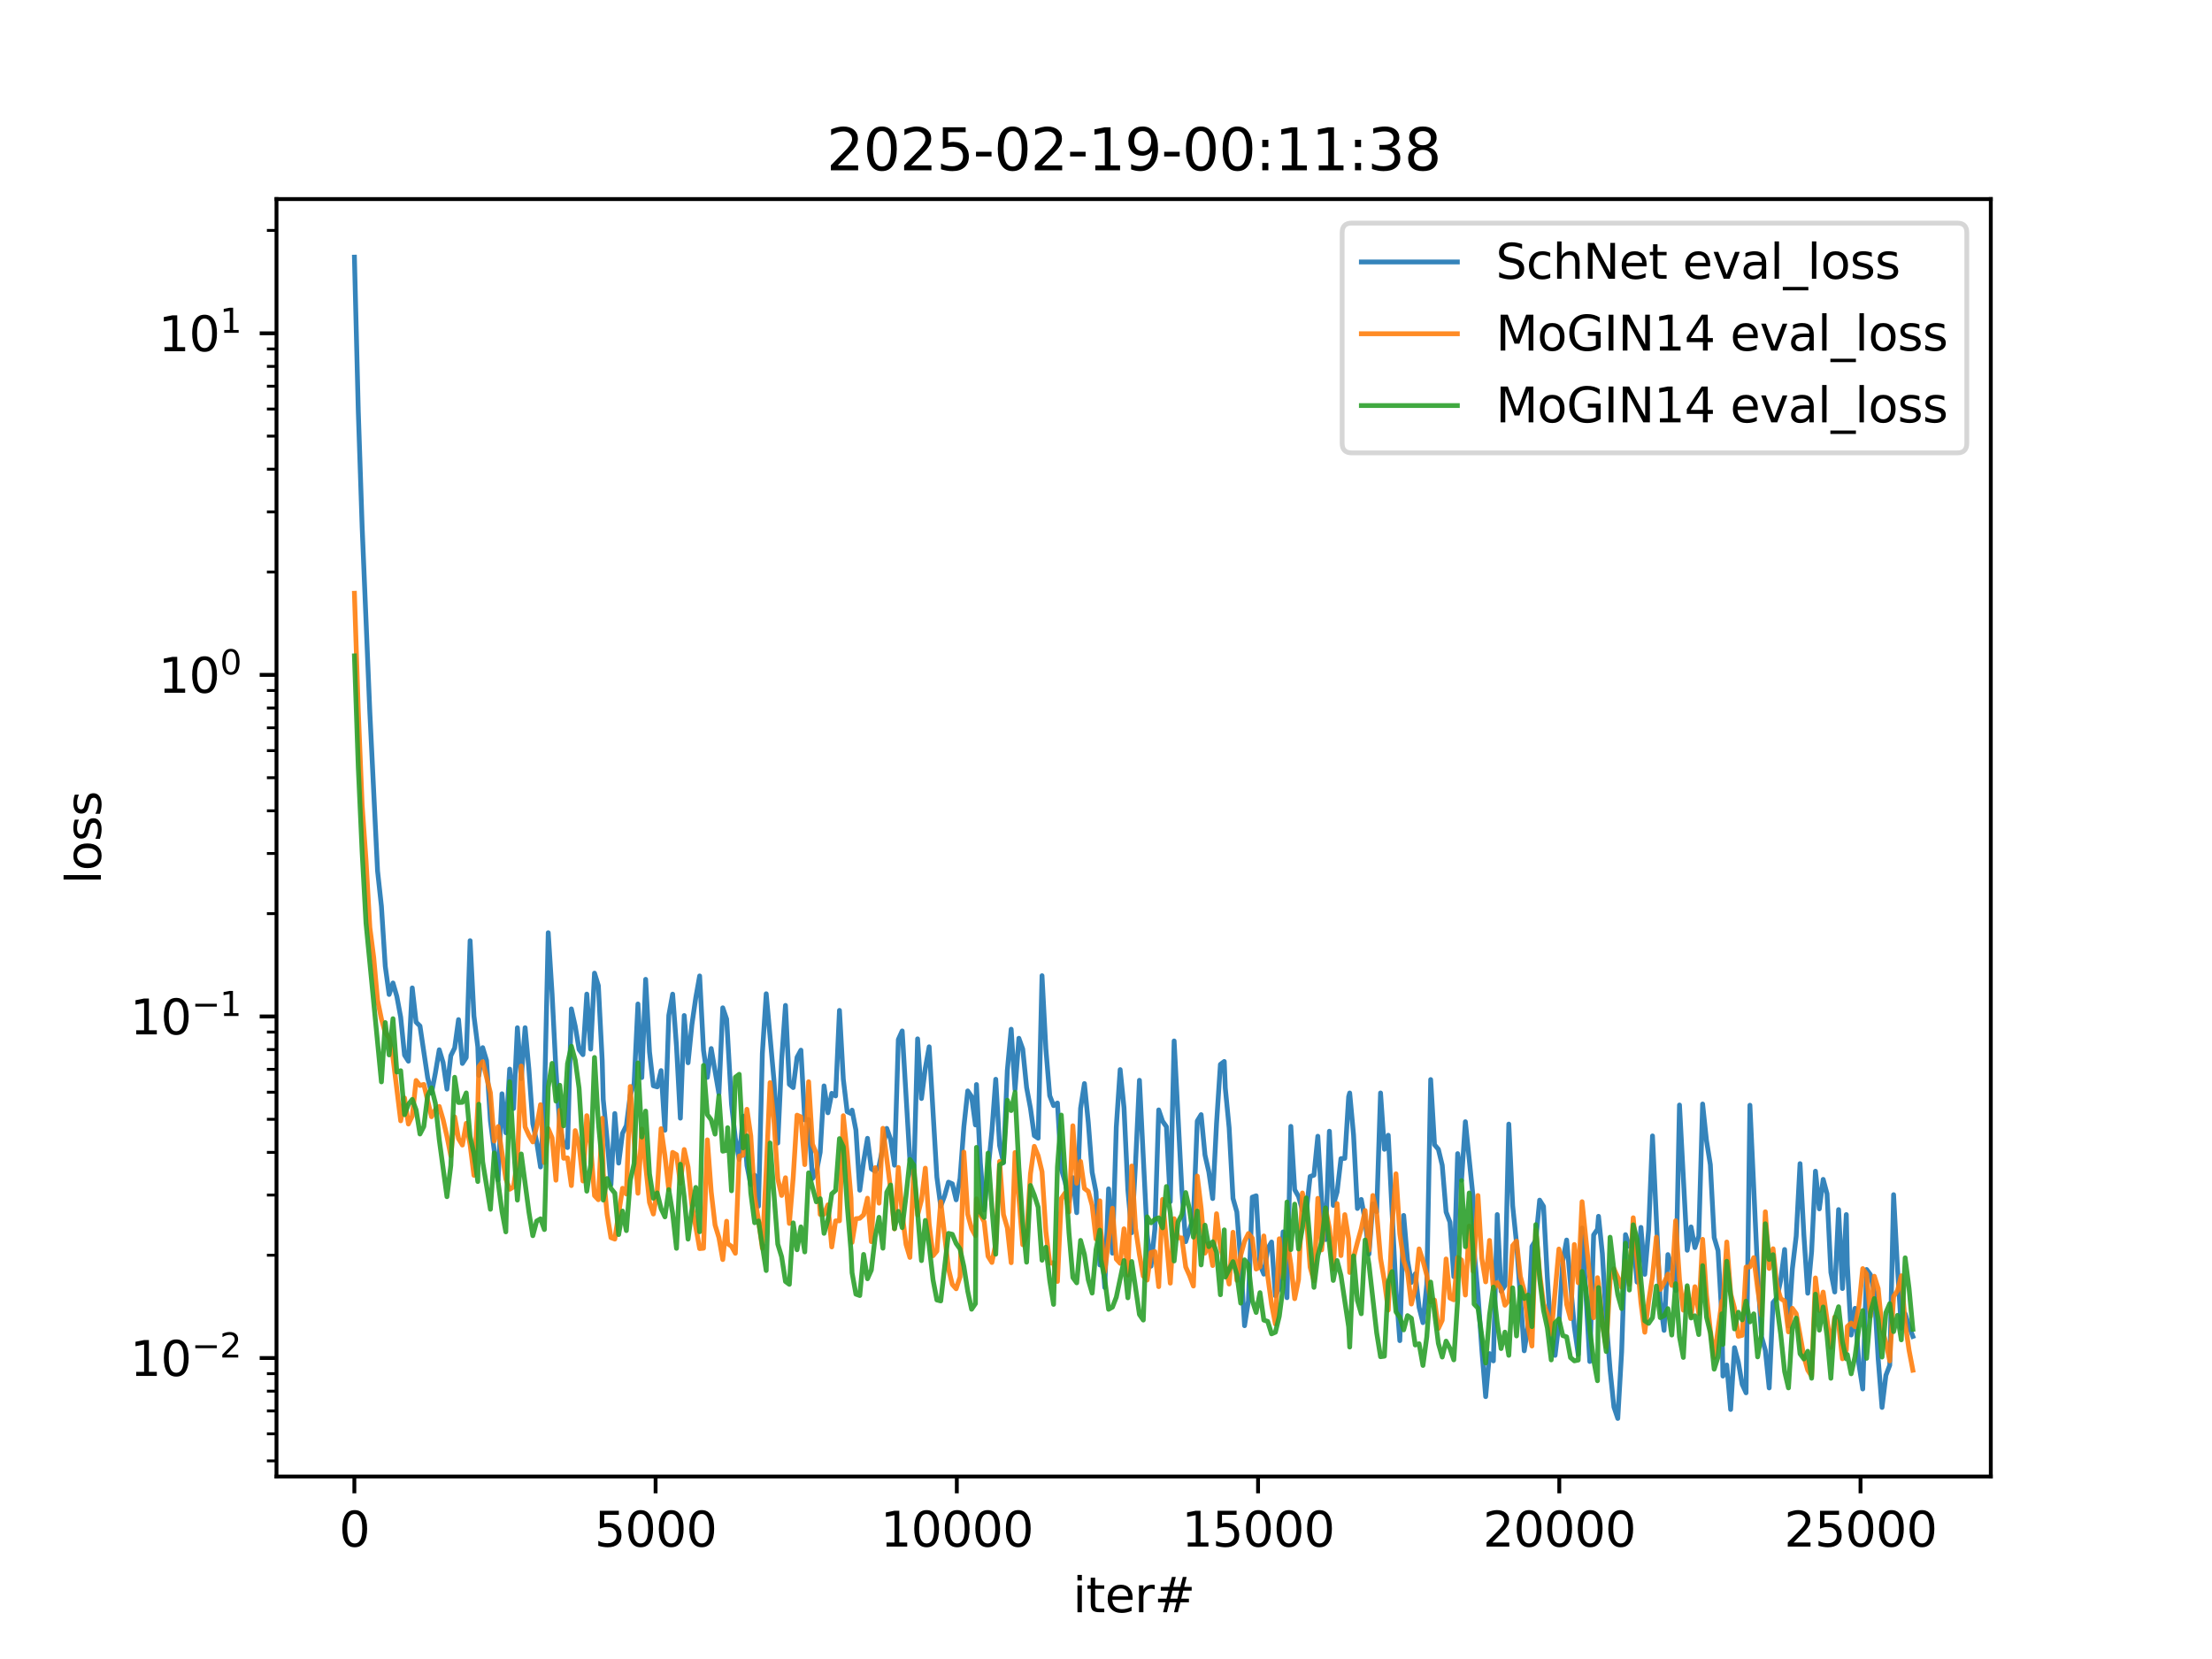 <?xml version="1.0" encoding="utf-8" standalone="no"?>
<!DOCTYPE svg PUBLIC "-//W3C//DTD SVG 1.1//EN"
  "http://www.w3.org/Graphics/SVG/1.1/DTD/svg11.dtd">
<svg xmlns:xlink="http://www.w3.org/1999/xlink" width="460.8pt" height="345.6pt" viewBox="0 0 460.8 345.6" xmlns="http://www.w3.org/2000/svg" version="1.1">
 <defs>
  <style type="text/css">*{stroke-linejoin: round; stroke-linecap: butt}</style>
 </defs>
 <g id="figure_1">
  <g id="patch_1">
   <path d="M 0 345.6 
L 460.8 345.6 
L 460.8 0 
L 0 0 
z
" style="fill: #ffffff"/>
  </g>
  <g id="axes_1">
   <g id="patch_2">
    <path d="M 57.6 307.584 
L 414.72 307.584 
L 414.72 41.472 
L 57.6 41.472 
z
" style="fill: #ffffff"/>
   </g>
   <g id="matplotlib.axis_1">
    <g id="xtick_1">
     <g id="line2d_1">
      <defs>
       <path id="m7835879392" d="M 0 0 
L 0 3.5 
" style="stroke: #000000; stroke-width: 0.8"/>
      </defs>
      <g>
       <use xlink:href="#m7835879392" x="73.82" y="307.584" style="stroke: #000000; stroke-width: 0.8"/>
      </g>
     </g>
     <g id="text_1">
      <!-- 0 -->
      <g transform="translate(70.639 322.182) scale(0.1 -0.1)">
       <defs>
        <path id="DejaVuSans-30" d="M 2034 4250 
Q 1547 4250 1301 3770 
Q 1056 3291 1056 2328 
Q 1056 1369 1301 889 
Q 1547 409 2034 409 
Q 2525 409 2770 889 
Q 3016 1369 3016 2328 
Q 3016 3291 2770 3770 
Q 2525 4250 2034 4250 
z
M 2034 4750 
Q 2819 4750 3233 4129 
Q 3647 3509 3647 2328 
Q 3647 1150 3233 529 
Q 2819 -91 2034 -91 
Q 1250 -91 836 529 
Q 422 1150 422 2328 
Q 422 3509 836 4129 
Q 1250 4750 2034 4750 
z
" transform="scale(0.016)"/>
       </defs>
       <use xlink:href="#DejaVuSans-30"/>
      </g>
     </g>
    </g>
    <g id="xtick_2">
     <g id="line2d_2">
      <g>
       <use xlink:href="#m7835879392" x="136.572" y="307.584" style="stroke: #000000; stroke-width: 0.8"/>
      </g>
     </g>
     <g id="text_2">
      <!-- 5000 -->
      <g transform="translate(123.847 322.182) scale(0.1 -0.1)">
       <defs>
        <path id="DejaVuSans-35" d="M 691 4666 
L 3169 4666 
L 3169 4134 
L 1269 4134 
L 1269 2991 
Q 1406 3038 1543 3061 
Q 1681 3084 1819 3084 
Q 2600 3084 3056 2656 
Q 3513 2228 3513 1497 
Q 3513 744 3044 326 
Q 2575 -91 1722 -91 
Q 1428 -91 1123 -41 
Q 819 9 494 109 
L 494 744 
Q 775 591 1075 516 
Q 1375 441 1709 441 
Q 2250 441 2565 725 
Q 2881 1009 2881 1497 
Q 2881 1984 2565 2268 
Q 2250 2553 1709 2553 
Q 1456 2553 1204 2497 
Q 953 2441 691 2322 
L 691 4666 
z
" transform="scale(0.016)"/>
       </defs>
       <use xlink:href="#DejaVuSans-35"/>
       <use xlink:href="#DejaVuSans-30" x="63.623"/>
       <use xlink:href="#DejaVuSans-30" x="127.246"/>
       <use xlink:href="#DejaVuSans-30" x="190.869"/>
      </g>
     </g>
    </g>
    <g id="xtick_3">
     <g id="line2d_3">
      <g>
       <use xlink:href="#m7835879392" x="199.324" y="307.584" style="stroke: #000000; stroke-width: 0.8"/>
      </g>
     </g>
     <g id="text_3">
      <!-- 10000 -->
      <g transform="translate(183.418 322.182) scale(0.1 -0.1)">
       <defs>
        <path id="DejaVuSans-31" d="M 794 531 
L 1825 531 
L 1825 4091 
L 703 3866 
L 703 4441 
L 1819 4666 
L 2450 4666 
L 2450 531 
L 3481 531 
L 3481 0 
L 794 0 
L 794 531 
z
" transform="scale(0.016)"/>
       </defs>
       <use xlink:href="#DejaVuSans-31"/>
       <use xlink:href="#DejaVuSans-30" x="63.623"/>
       <use xlink:href="#DejaVuSans-30" x="127.246"/>
       <use xlink:href="#DejaVuSans-30" x="190.869"/>
       <use xlink:href="#DejaVuSans-30" x="254.492"/>
      </g>
     </g>
    </g>
    <g id="xtick_4">
     <g id="line2d_4">
      <g>
       <use xlink:href="#m7835879392" x="262.077" y="307.584" style="stroke: #000000; stroke-width: 0.8"/>
      </g>
     </g>
     <g id="text_4">
      <!-- 15000 -->
      <g transform="translate(246.17 322.182) scale(0.1 -0.1)">
       <use xlink:href="#DejaVuSans-31"/>
       <use xlink:href="#DejaVuSans-35" x="63.623"/>
       <use xlink:href="#DejaVuSans-30" x="127.246"/>
       <use xlink:href="#DejaVuSans-30" x="190.869"/>
       <use xlink:href="#DejaVuSans-30" x="254.492"/>
      </g>
     </g>
    </g>
    <g id="xtick_5">
     <g id="line2d_5">
      <g>
       <use xlink:href="#m7835879392" x="324.829" y="307.584" style="stroke: #000000; stroke-width: 0.8"/>
      </g>
     </g>
     <g id="text_5">
      <!-- 20000 -->
      <g transform="translate(308.923 322.182) scale(0.1 -0.1)">
       <defs>
        <path id="DejaVuSans-32" d="M 1228 531 
L 3431 531 
L 3431 0 
L 469 0 
L 469 531 
Q 828 903 1448 1529 
Q 2069 2156 2228 2338 
Q 2531 2678 2651 2914 
Q 2772 3150 2772 3378 
Q 2772 3750 2511 3984 
Q 2250 4219 1831 4219 
Q 1534 4219 1204 4116 
Q 875 4013 500 3803 
L 500 4441 
Q 881 4594 1212 4672 
Q 1544 4750 1819 4750 
Q 2544 4750 2975 4387 
Q 3406 4025 3406 3419 
Q 3406 3131 3298 2873 
Q 3191 2616 2906 2266 
Q 2828 2175 2409 1742 
Q 1991 1309 1228 531 
z
" transform="scale(0.016)"/>
       </defs>
       <use xlink:href="#DejaVuSans-32"/>
       <use xlink:href="#DejaVuSans-30" x="63.623"/>
       <use xlink:href="#DejaVuSans-30" x="127.246"/>
       <use xlink:href="#DejaVuSans-30" x="190.869"/>
       <use xlink:href="#DejaVuSans-30" x="254.492"/>
      </g>
     </g>
    </g>
    <g id="xtick_6">
     <g id="line2d_6">
      <g>
       <use xlink:href="#m7835879392" x="387.581" y="307.584" style="stroke: #000000; stroke-width: 0.8"/>
      </g>
     </g>
     <g id="text_6">
      <!-- 25000 -->
      <g transform="translate(371.675 322.182) scale(0.1 -0.1)">
       <use xlink:href="#DejaVuSans-32"/>
       <use xlink:href="#DejaVuSans-35" x="63.623"/>
       <use xlink:href="#DejaVuSans-30" x="127.246"/>
       <use xlink:href="#DejaVuSans-30" x="190.869"/>
       <use xlink:href="#DejaVuSans-30" x="254.492"/>
      </g>
     </g>
    </g>
    <g id="text_7">
     <!-- iter# -->
     <g transform="translate(223.489 335.861) scale(0.1 -0.1)">
      <defs>
       <path id="DejaVuSans-69" d="M 603 3500 
L 1178 3500 
L 1178 0 
L 603 0 
L 603 3500 
z
M 603 4863 
L 1178 4863 
L 1178 4134 
L 603 4134 
L 603 4863 
z
" transform="scale(0.016)"/>
       <path id="DejaVuSans-74" d="M 1172 4494 
L 1172 3500 
L 2356 3500 
L 2356 3053 
L 1172 3053 
L 1172 1153 
Q 1172 725 1289 603 
Q 1406 481 1766 481 
L 2356 481 
L 2356 0 
L 1766 0 
Q 1100 0 847 248 
Q 594 497 594 1153 
L 594 3053 
L 172 3053 
L 172 3500 
L 594 3500 
L 594 4494 
L 1172 4494 
z
" transform="scale(0.016)"/>
       <path id="DejaVuSans-65" d="M 3597 1894 
L 3597 1613 
L 953 1613 
Q 991 1019 1311 708 
Q 1631 397 2203 397 
Q 2534 397 2845 478 
Q 3156 559 3463 722 
L 3463 178 
Q 3153 47 2828 -22 
Q 2503 -91 2169 -91 
Q 1331 -91 842 396 
Q 353 884 353 1716 
Q 353 2575 817 3079 
Q 1281 3584 2069 3584 
Q 2775 3584 3186 3129 
Q 3597 2675 3597 1894 
z
M 3022 2063 
Q 3016 2534 2758 2815 
Q 2500 3097 2075 3097 
Q 1594 3097 1305 2825 
Q 1016 2553 972 2059 
L 3022 2063 
z
" transform="scale(0.016)"/>
       <path id="DejaVuSans-72" d="M 2631 2963 
Q 2534 3019 2420 3045 
Q 2306 3072 2169 3072 
Q 1681 3072 1420 2755 
Q 1159 2438 1159 1844 
L 1159 0 
L 581 0 
L 581 3500 
L 1159 3500 
L 1159 2956 
Q 1341 3275 1631 3429 
Q 1922 3584 2338 3584 
Q 2397 3584 2469 3576 
Q 2541 3569 2628 3553 
L 2631 2963 
z
" transform="scale(0.016)"/>
       <path id="DejaVuSans-23" d="M 3272 2816 
L 2363 2816 
L 2100 1772 
L 3016 1772 
L 3272 2816 
z
M 2803 4594 
L 2478 3297 
L 3391 3297 
L 3719 4594 
L 4219 4594 
L 3897 3297 
L 4872 3297 
L 4872 2816 
L 3775 2816 
L 3519 1772 
L 4513 1772 
L 4513 1294 
L 3397 1294 
L 3072 0 
L 2572 0 
L 2894 1294 
L 1978 1294 
L 1656 0 
L 1153 0 
L 1478 1294 
L 494 1294 
L 494 1772 
L 1594 1772 
L 1856 2816 
L 850 2816 
L 850 3297 
L 1978 3297 
L 2297 4594 
L 2803 4594 
z
" transform="scale(0.016)"/>
      </defs>
      <use xlink:href="#DejaVuSans-69"/>
      <use xlink:href="#DejaVuSans-74" x="27.783"/>
      <use xlink:href="#DejaVuSans-65" x="66.992"/>
      <use xlink:href="#DejaVuSans-72" x="128.516"/>
      <use xlink:href="#DejaVuSans-23" x="169.629"/>
     </g>
    </g>
   </g>
   <g id="matplotlib.axis_2">
    <g id="ytick_1">
     <g id="line2d_7">
      <defs>
       <path id="m34a78b6582" d="M 0 0 
L -3.5 0 
" style="stroke: #000000; stroke-width: 0.8"/>
      </defs>
      <g>
       <use xlink:href="#m34a78b6582" x="57.6" y="282.904" style="stroke: #000000; stroke-width: 0.8"/>
      </g>
     </g>
     <g id="text_8">
      <!-- $\mathdefault{10^{-2}}$ -->
      <g transform="translate(27.1 286.704) scale(0.1 -0.1)">
       <defs>
        <path id="DejaVuSans-2212" d="M 678 2272 
L 4684 2272 
L 4684 1741 
L 678 1741 
L 678 2272 
z
" transform="scale(0.016)"/>
       </defs>
       <use xlink:href="#DejaVuSans-31" transform="translate(0 0.766)"/>
       <use xlink:href="#DejaVuSans-30" transform="translate(63.623 0.766)"/>
       <use xlink:href="#DejaVuSans-2212" transform="translate(128.203 39.047) scale(0.7)"/>
       <use xlink:href="#DejaVuSans-32" transform="translate(186.855 39.047) scale(0.7)"/>
      </g>
     </g>
    </g>
    <g id="ytick_2">
     <g id="line2d_8">
      <g>
       <use xlink:href="#m34a78b6582" x="57.6" y="211.746" style="stroke: #000000; stroke-width: 0.8"/>
      </g>
     </g>
     <g id="text_9">
      <!-- $\mathdefault{10^{-1}}$ -->
      <g transform="translate(27.1 215.545) scale(0.1 -0.1)">
       <use xlink:href="#DejaVuSans-31" transform="translate(0 0.684)"/>
       <use xlink:href="#DejaVuSans-30" transform="translate(63.623 0.684)"/>
       <use xlink:href="#DejaVuSans-2212" transform="translate(128.203 38.966) scale(0.7)"/>
       <use xlink:href="#DejaVuSans-31" transform="translate(186.855 38.966) scale(0.7)"/>
      </g>
     </g>
    </g>
    <g id="ytick_3">
     <g id="line2d_9">
      <g>
       <use xlink:href="#m34a78b6582" x="57.6" y="140.587" style="stroke: #000000; stroke-width: 0.8"/>
      </g>
     </g>
     <g id="text_10">
      <!-- $\mathdefault{10^{0}}$ -->
      <g transform="translate(33 144.386) scale(0.1 -0.1)">
       <use xlink:href="#DejaVuSans-31" transform="translate(0 0.766)"/>
       <use xlink:href="#DejaVuSans-30" transform="translate(63.623 0.766)"/>
       <use xlink:href="#DejaVuSans-30" transform="translate(128.203 39.047) scale(0.7)"/>
      </g>
     </g>
    </g>
    <g id="ytick_4">
     <g id="line2d_10">
      <g>
       <use xlink:href="#m34a78b6582" x="57.6" y="69.429" style="stroke: #000000; stroke-width: 0.8"/>
      </g>
     </g>
     <g id="text_11">
      <!-- $\mathdefault{10^{1}}$ -->
      <g transform="translate(33 73.228) scale(0.1 -0.1)">
       <use xlink:href="#DejaVuSans-31" transform="translate(0 0.684)"/>
       <use xlink:href="#DejaVuSans-30" transform="translate(63.623 0.684)"/>
       <use xlink:href="#DejaVuSans-31" transform="translate(128.203 38.966) scale(0.7)"/>
      </g>
     </g>
    </g>
    <g id="ytick_5">
     <g id="line2d_11">
      <defs>
       <path id="md657e98038" d="M 0 0 
L -2 0 
" style="stroke: #000000; stroke-width: 0.6"/>
      </defs>
      <g>
       <use xlink:href="#md657e98038" x="57.6" y="304.325" style="stroke: #000000; stroke-width: 0.6"/>
      </g>
     </g>
    </g>
    <g id="ytick_6">
     <g id="line2d_12">
      <g>
       <use xlink:href="#md657e98038" x="57.6" y="298.691" style="stroke: #000000; stroke-width: 0.6"/>
      </g>
     </g>
    </g>
    <g id="ytick_7">
     <g id="line2d_13">
      <g>
       <use xlink:href="#md657e98038" x="57.6" y="293.927" style="stroke: #000000; stroke-width: 0.6"/>
      </g>
     </g>
    </g>
    <g id="ytick_8">
     <g id="line2d_14">
      <g>
       <use xlink:href="#md657e98038" x="57.6" y="289.8" style="stroke: #000000; stroke-width: 0.6"/>
      </g>
     </g>
    </g>
    <g id="ytick_9">
     <g id="line2d_15">
      <g>
       <use xlink:href="#md657e98038" x="57.6" y="286.16" style="stroke: #000000; stroke-width: 0.6"/>
      </g>
     </g>
    </g>
    <g id="ytick_10">
     <g id="line2d_16">
      <g>
       <use xlink:href="#md657e98038" x="57.6" y="261.484" style="stroke: #000000; stroke-width: 0.6"/>
      </g>
     </g>
    </g>
    <g id="ytick_11">
     <g id="line2d_17">
      <g>
       <use xlink:href="#md657e98038" x="57.6" y="248.953" style="stroke: #000000; stroke-width: 0.6"/>
      </g>
     </g>
    </g>
    <g id="ytick_12">
     <g id="line2d_18">
      <g>
       <use xlink:href="#md657e98038" x="57.6" y="240.063" style="stroke: #000000; stroke-width: 0.6"/>
      </g>
     </g>
    </g>
    <g id="ytick_13">
     <g id="line2d_19">
      <g>
       <use xlink:href="#md657e98038" x="57.6" y="233.167" style="stroke: #000000; stroke-width: 0.6"/>
      </g>
     </g>
    </g>
    <g id="ytick_14">
     <g id="line2d_20">
      <g>
       <use xlink:href="#md657e98038" x="57.6" y="227.532" style="stroke: #000000; stroke-width: 0.6"/>
      </g>
     </g>
    </g>
    <g id="ytick_15">
     <g id="line2d_21">
      <g>
       <use xlink:href="#md657e98038" x="57.6" y="222.768" style="stroke: #000000; stroke-width: 0.6"/>
      </g>
     </g>
    </g>
    <g id="ytick_16">
     <g id="line2d_22">
      <g>
       <use xlink:href="#md657e98038" x="57.6" y="218.642" style="stroke: #000000; stroke-width: 0.6"/>
      </g>
     </g>
    </g>
    <g id="ytick_17">
     <g id="line2d_23">
      <g>
       <use xlink:href="#md657e98038" x="57.6" y="215.002" style="stroke: #000000; stroke-width: 0.6"/>
      </g>
     </g>
    </g>
    <g id="ytick_18">
     <g id="line2d_24">
      <g>
       <use xlink:href="#md657e98038" x="57.6" y="190.325" style="stroke: #000000; stroke-width: 0.6"/>
      </g>
     </g>
    </g>
    <g id="ytick_19">
     <g id="line2d_25">
      <g>
       <use xlink:href="#md657e98038" x="57.6" y="177.795" style="stroke: #000000; stroke-width: 0.6"/>
      </g>
     </g>
    </g>
    <g id="ytick_20">
     <g id="line2d_26">
      <g>
       <use xlink:href="#md657e98038" x="57.6" y="168.904" style="stroke: #000000; stroke-width: 0.6"/>
      </g>
     </g>
    </g>
    <g id="ytick_21">
     <g id="line2d_27">
      <g>
       <use xlink:href="#md657e98038" x="57.6" y="162.008" style="stroke: #000000; stroke-width: 0.6"/>
      </g>
     </g>
    </g>
    <g id="ytick_22">
     <g id="line2d_28">
      <g>
       <use xlink:href="#md657e98038" x="57.6" y="156.374" style="stroke: #000000; stroke-width: 0.6"/>
      </g>
     </g>
    </g>
    <g id="ytick_23">
     <g id="line2d_29">
      <g>
       <use xlink:href="#md657e98038" x="57.6" y="151.61" style="stroke: #000000; stroke-width: 0.6"/>
      </g>
     </g>
    </g>
    <g id="ytick_24">
     <g id="line2d_30">
      <g>
       <use xlink:href="#md657e98038" x="57.6" y="147.483" style="stroke: #000000; stroke-width: 0.6"/>
      </g>
     </g>
    </g>
    <g id="ytick_25">
     <g id="line2d_31">
      <g>
       <use xlink:href="#md657e98038" x="57.6" y="143.843" style="stroke: #000000; stroke-width: 0.6"/>
      </g>
     </g>
    </g>
    <g id="ytick_26">
     <g id="line2d_32">
      <g>
       <use xlink:href="#md657e98038" x="57.6" y="119.166" style="stroke: #000000; stroke-width: 0.6"/>
      </g>
     </g>
    </g>
    <g id="ytick_27">
     <g id="line2d_33">
      <g>
       <use xlink:href="#md657e98038" x="57.6" y="106.636" style="stroke: #000000; stroke-width: 0.6"/>
      </g>
     </g>
    </g>
    <g id="ytick_28">
     <g id="line2d_34">
      <g>
       <use xlink:href="#md657e98038" x="57.6" y="97.746" style="stroke: #000000; stroke-width: 0.6"/>
      </g>
     </g>
    </g>
    <g id="ytick_29">
     <g id="line2d_35">
      <g>
       <use xlink:href="#md657e98038" x="57.6" y="90.85" style="stroke: #000000; stroke-width: 0.6"/>
      </g>
     </g>
    </g>
    <g id="ytick_30">
     <g id="line2d_36">
      <g>
       <use xlink:href="#md657e98038" x="57.6" y="85.215" style="stroke: #000000; stroke-width: 0.6"/>
      </g>
     </g>
    </g>
    <g id="ytick_31">
     <g id="line2d_37">
      <g>
       <use xlink:href="#md657e98038" x="57.6" y="80.451" style="stroke: #000000; stroke-width: 0.6"/>
      </g>
     </g>
    </g>
    <g id="ytick_32">
     <g id="line2d_38">
      <g>
       <use xlink:href="#md657e98038" x="57.6" y="76.325" style="stroke: #000000; stroke-width: 0.6"/>
      </g>
     </g>
    </g>
    <g id="ytick_33">
     <g id="line2d_39">
      <g>
       <use xlink:href="#md657e98038" x="57.6" y="72.685" style="stroke: #000000; stroke-width: 0.6"/>
      </g>
     </g>
    </g>
    <g id="ytick_34">
     <g id="line2d_40">
      <g>
       <use xlink:href="#md657e98038" x="57.6" y="48.008" style="stroke: #000000; stroke-width: 0.6"/>
      </g>
     </g>
    </g>
    <g id="text_12">
     <!-- loss -->
     <g transform="translate(21.02 184.186) rotate(-90) scale(0.1 -0.1)">
      <defs>
       <path id="DejaVuSans-6c" d="M 603 4863 
L 1178 4863 
L 1178 0 
L 603 0 
L 603 4863 
z
" transform="scale(0.016)"/>
       <path id="DejaVuSans-6f" d="M 1959 3097 
Q 1497 3097 1228 2736 
Q 959 2375 959 1747 
Q 959 1119 1226 758 
Q 1494 397 1959 397 
Q 2419 397 2687 759 
Q 2956 1122 2956 1747 
Q 2956 2369 2687 2733 
Q 2419 3097 1959 3097 
z
M 1959 3584 
Q 2709 3584 3137 3096 
Q 3566 2609 3566 1747 
Q 3566 888 3137 398 
Q 2709 -91 1959 -91 
Q 1206 -91 779 398 
Q 353 888 353 1747 
Q 353 2609 779 3096 
Q 1206 3584 1959 3584 
z
" transform="scale(0.016)"/>
       <path id="DejaVuSans-73" d="M 2834 3397 
L 2834 2853 
Q 2591 2978 2328 3040 
Q 2066 3103 1784 3103 
Q 1356 3103 1142 2972 
Q 928 2841 928 2578 
Q 928 2378 1081 2264 
Q 1234 2150 1697 2047 
L 1894 2003 
Q 2506 1872 2764 1633 
Q 3022 1394 3022 966 
Q 3022 478 2636 193 
Q 2250 -91 1575 -91 
Q 1294 -91 989 -36 
Q 684 19 347 128 
L 347 722 
Q 666 556 975 473 
Q 1284 391 1588 391 
Q 1994 391 2212 530 
Q 2431 669 2431 922 
Q 2431 1156 2273 1281 
Q 2116 1406 1581 1522 
L 1381 1569 
Q 847 1681 609 1914 
Q 372 2147 372 2553 
Q 372 3047 722 3315 
Q 1072 3584 1716 3584 
Q 2034 3584 2315 3537 
Q 2597 3491 2834 3397 
z
" transform="scale(0.016)"/>
      </defs>
      <use xlink:href="#DejaVuSans-6c"/>
      <use xlink:href="#DejaVuSans-6f" x="27.783"/>
      <use xlink:href="#DejaVuSans-73" x="88.965"/>
      <use xlink:href="#DejaVuSans-73" x="141.064"/>
     </g>
    </g>
   </g>
   <g id="line2d_41">
    <path d="M 73.833 53.568 
L 74.636 85.612 
L 75.439 109.681 
L 77.046 148.426 
L 78.652 181.405 
L 79.455 188.787 
L 80.259 201.288 
L 81.062 207.167 
L 81.865 204.771 
L 82.668 207.558 
L 83.471 211.893 
L 84.275 219.807 
L 85.078 221.065 
L 85.881 205.802 
L 86.684 212.932 
L 87.488 213.731 
L 89.094 224.537 
L 89.897 227.694 
L 90.701 223.497 
L 91.504 218.686 
L 92.307 221.346 
L 93.11 226.895 
L 93.913 219.921 
L 94.717 218.303 
L 95.52 212.402 
L 96.323 221.54 
L 97.126 220.3 
L 97.93 195.957 
L 98.733 211.67 
L 99.536 218.08 
L 99.749 224.047 
L 100.553 218.242 
L 101.356 220.918 
L 102.159 233.485 
L 103.766 245.811 
L 104.569 227.852 
L 105.372 235.978 
L 106.175 222.713 
L 106.978 230.921 
L 107.782 214.097 
L 108.585 224.695 
L 109.388 214.09 
L 110.191 222.919 
L 110.995 234.101 
L 111.798 237.835 
L 112.601 243.099 
L 113.404 229.721 
L 114.207 194.3 
L 115.011 207.075 
L 115.814 222.916 
L 116.617 234.642 
L 117.42 238.525 
L 118.224 239.06 
L 119.027 210.174 
L 119.83 213.772 
L 120.633 218.619 
L 121.437 219.707 
L 122.24 207.088 
L 123.043 218.554 
L 123.846 202.722 
L 124.649 205.33 
L 125.453 221.003 
L 125.666 229.063 
L 126.469 237.334 
L 127.272 246.772 
L 128.076 231.966 
L 128.879 242.298 
L 129.682 236.093 
L 130.485 234.472 
L 131.289 228.148 
L 132.092 225.761 
L 132.895 209.146 
L 133.698 224.477 
L 134.502 204.012 
L 135.305 219.135 
L 136.108 226.188 
L 136.911 226.42 
L 137.714 223.024 
L 138.518 235.447 
L 139.321 211.535 
L 140.124 207.096 
L 140.927 217.97 
L 141.731 232.938 
L 142.534 211.55 
L 143.337 221.395 
L 144.14 213.429 
L 144.943 207.84 
L 145.747 203.308 
L 146.55 218.768 
L 147.353 224.441 
L 148.156 218.428 
L 149.763 227.825 
L 150.566 209.944 
L 151.369 212.303 
L 152.386 230.019 
L 153.189 237.154 
L 153.992 241.539 
L 154.796 232.51 
L 155.599 242.785 
L 156.402 246.797 
L 157.205 244.822 
L 158.008 251.267 
L 158.812 219.446 
L 159.615 207.019 
L 161.221 224.925 
L 162.025 238.125 
L 162.828 220.854 
L 163.631 209.443 
L 164.434 225.883 
L 165.238 226.56 
L 166.041 220.253 
L 166.844 218.767 
L 167.647 233.309 
L 168.45 233.217 
L 169.254 245.496 
L 170.057 244.199 
L 170.86 240.025 
L 171.663 226.215 
L 172.467 231.814 
L 173.27 227.763 
L 174.073 228.305 
L 174.876 210.484 
L 175.679 224.845 
L 176.483 231.586 
L 177.286 231.969 
L 177.499 231.264 
L 178.303 235.427 
L 179.106 247.941 
L 179.909 241.92 
L 180.712 237.13 
L 181.515 243.498 
L 182.319 244.024 
L 183.122 242.903 
L 184.728 235.068 
L 185.532 237.325 
L 186.335 242.734 
L 187.138 216.553 
L 187.941 214.76 
L 189.548 241.702 
L 190.351 245.431 
L 191.154 216.41 
L 191.957 228.846 
L 192.761 222.528 
L 193.564 218.065 
L 195.17 245.212 
L 195.974 251.283 
L 196.777 249.141 
L 197.58 246.261 
L 198.383 246.606 
L 199.186 249.946 
L 199.99 245.505 
L 200.793 234.695 
L 201.596 227.254 
L 202.399 228.435 
L 203.203 234.35 
L 203.416 225.928 
L 204.219 242.189 
L 205.022 252.055 
L 206.629 235.659 
L 207.432 224.832 
L 208.235 238.628 
L 209.039 242.215 
L 209.842 223.005 
L 210.645 214.402 
L 211.448 226.981 
L 212.251 216.29 
L 213.055 218.539 
L 213.858 226.541 
L 214.661 230.853 
L 215.464 236.573 
L 216.268 237.114 
L 217.071 203.254 
L 217.874 218.493 
L 218.677 228.259 
L 219.48 230.318 
L 220.284 229.78 
L 221.087 243.526 
L 221.89 246.258 
L 222.693 250.224 
L 223.497 245.327 
L 224.3 252.628 
L 225.103 230.898 
L 225.906 225.726 
L 226.71 233.828 
L 227.513 244.199 
L 228.316 248.321 
L 229.119 263.516 
L 229.333 256.893 
L 230.136 268.204 
L 230.939 247.662 
L 231.742 261.061 
L 232.545 234.749 
L 233.349 222.82 
L 234.152 230.76 
L 234.955 247.883 
L 235.758 256.799 
L 236.562 242.152 
L 237.365 225.043 
L 238.971 257.147 
L 239.775 263.77 
L 240.578 256.052 
L 241.381 231.212 
L 242.184 233.567 
L 242.987 234.715 
L 243.791 250.324 
L 244.594 216.848 
L 246.2 247.877 
L 247.004 258.66 
L 248.61 253.609 
L 249.413 233.52 
L 250.216 232.197 
L 251.02 240.614 
L 251.823 244.133 
L 252.626 249.682 
L 253.429 234.002 
L 254.233 221.735 
L 255.036 221.12 
L 255.249 226.641 
L 256.052 234.946 
L 256.856 249.654 
L 257.659 252.471 
L 258.462 262.834 
L 259.265 276.166 
L 260.069 270.984 
L 260.872 249.398 
L 261.675 249.101 
L 262.478 263.438 
L 263.281 265.432 
L 264.085 260.12 
L 264.888 258.735 
L 265.691 269.938 
L 266.494 268.275 
L 267.298 256.627 
L 268.101 270.336 
L 268.904 234.64 
L 269.707 247.838 
L 270.511 249.262 
L 271.314 252.046 
L 272.117 252.523 
L 272.92 245.087 
L 273.723 244.805 
L 274.527 236.7 
L 275.33 250.088 
L 276.133 258.228 
L 276.936 235.652 
L 277.74 251.11 
L 278.543 248.318 
L 279.346 241.366 
L 280.149 241.303 
L 280.952 228.458 
L 281.166 227.689 
L 281.969 236.413 
L 282.772 251.754 
L 283.576 249.867 
L 284.379 254.27 
L 285.182 261.25 
L 285.985 250.771 
L 286.788 252.421 
L 287.592 227.685 
L 288.395 239.424 
L 289.198 236.488 
L 290.805 268.643 
L 291.608 279.281 
L 292.411 253.197 
L 293.214 262.517 
L 294.017 267.156 
L 294.821 265.362 
L 295.624 272.349 
L 296.427 275.533 
L 297.23 267.516 
L 298.034 224.893 
L 298.837 238.466 
L 299.64 239.42 
L 300.443 242.744 
L 301.247 252.478 
L 302.05 254.593 
L 302.853 265.949 
L 303.656 240.319 
L 304.459 245.882 
L 305.263 233.674 
L 306.869 249.369 
L 307.082 260.508 
L 307.886 269.562 
L 308.689 281.107 
L 309.492 290.947 
L 310.295 281.979 
L 311.099 283.499 
L 311.902 253.014 
L 312.705 268.995 
L 313.508 267.813 
L 314.312 234.168 
L 315.115 251.155 
L 315.918 258.964 
L 317.524 281.397 
L 318.328 276.181 
L 319.131 259.638 
L 319.934 258.336 
L 320.737 250.011 
L 321.541 251.302 
L 322.344 266.181 
L 323.147 278.697 
L 323.95 282.347 
L 324.753 275.612 
L 325.557 262.63 
L 326.36 258.32 
L 327.966 276.439 
L 328.77 282.153 
L 329.573 255.817 
L 331.179 283.626 
L 331.983 257.255 
L 332.786 256.074 
L 332.999 253.378 
L 333.802 261.17 
L 334.606 275.044 
L 335.409 285.417 
L 336.212 293.109 
L 337.015 295.488 
L 337.818 281.603 
L 338.622 257.202 
L 339.425 259.629 
L 340.228 257.993 
L 341.031 267.084 
L 341.835 255.688 
L 342.638 265.47 
L 343.441 256.167 
L 344.244 236.631 
L 345.851 271.012 
L 346.654 277.141 
L 347.457 261.356 
L 348.26 264.08 
L 349.064 268.854 
L 349.867 230.193 
L 351.473 260.452 
L 352.277 255.595 
L 353.08 259.903 
L 353.883 257.521 
L 354.686 229.986 
L 355.489 237.59 
L 356.293 242.616 
L 357.096 257.807 
L 357.899 260.548 
L 358.702 274.394 
L 358.916 286.665 
L 359.719 284.355 
L 360.522 293.62 
L 361.325 280.747 
L 362.129 283.788 
L 362.932 288.39 
L 363.735 290.151 
L 364.538 230.239 
L 366.145 264.904 
L 366.948 278.406 
L 367.751 281.284 
L 368.554 289.136 
L 369.358 271.337 
L 370.161 270.37 
L 370.964 266.648 
L 371.767 260.292 
L 372.571 276.223 
L 373.374 264.362 
L 374.177 257.529 
L 374.98 242.408 
L 375.784 257.283 
L 376.587 269.403 
L 377.39 260.733 
L 378.193 243.981 
L 378.996 251.829 
L 379.8 245.689 
L 380.603 248.683 
L 381.406 265.066 
L 382.209 269.149 
L 383.013 251.979 
L 383.816 268.431 
L 384.619 253.014 
L 384.832 263.464 
L 385.636 278.111 
L 386.439 272.549 
L 387.242 284.177 
L 388.045 289.353 
L 388.849 264.458 
L 389.652 265.545 
L 390.455 269.205 
L 391.258 283.033 
L 392.061 293.194 
L 392.865 286.519 
L 393.668 284.394 
L 394.471 248.873 
L 395.274 264.125 
L 396.078 276.685 
L 396.881 273.695 
L 397.684 276.254 
L 398.487 278.4 
L 398.487 278.4 
" clip-path="url(#pc7e4479c9e)" style="fill: none; stroke: #1f77b4; stroke-opacity: 0.9; stroke-linecap: square"/>
   </g>
   <g id="line2d_42">
    <path d="M 73.833 123.59 
L 74.636 148.09 
L 75.439 167.711 
L 76.242 179.141 
L 77.046 193.216 
L 77.849 199.463 
L 78.652 208.359 
L 79.455 212.263 
L 80.259 215.167 
L 81.062 216.207 
L 81.865 220.33 
L 83.471 233.492 
L 84.275 228.736 
L 85.078 234.155 
L 85.881 232.481 
L 86.684 225.081 
L 87.488 226.125 
L 88.291 225.907 
L 89.897 232.639 
L 90.701 231.154 
L 91.504 230.492 
L 92.307 233.233 
L 93.11 236.734 
L 93.913 240.762 
L 94.717 232.668 
L 95.52 237.211 
L 96.323 238.536 
L 97.126 234.011 
L 97.93 238.465 
L 98.733 244.845 
L 99.536 230.398 
L 99.749 222.215 
L 100.553 221.158 
L 102.159 227.648 
L 102.962 237.712 
L 103.766 234.678 
L 105.372 245.566 
L 106.175 247.747 
L 106.978 247.253 
L 107.782 241.722 
L 108.585 222.071 
L 109.388 234.756 
L 110.191 236.524 
L 110.995 237.888 
L 111.798 234.684 
L 112.601 230.124 
L 113.404 242.19 
L 114.207 235.101 
L 115.011 237.044 
L 115.814 245.859 
L 116.617 231.28 
L 117.42 241.287 
L 118.224 241.214 
L 119.027 246.981 
L 119.83 235.528 
L 120.633 238.577 
L 121.437 246.022 
L 122.24 232.414 
L 123.043 238.801 
L 123.846 249.071 
L 124.649 249.923 
L 125.453 232.957 
L 125.666 244.405 
L 126.469 252.935 
L 127.272 257.819 
L 128.076 258.126 
L 129.682 247.541 
L 130.485 248.744 
L 131.289 226.34 
L 132.895 248.58 
L 133.698 235.198 
L 135.305 250.489 
L 136.108 252.904 
L 136.911 248.089 
L 137.714 235.121 
L 138.518 240.794 
L 139.321 247.821 
L 140.124 240.064 
L 140.927 240.528 
L 141.731 246.506 
L 142.534 239.467 
L 143.337 243.11 
L 144.14 251.084 
L 145.747 260.106 
L 146.55 260.027 
L 147.353 237.452 
L 148.156 248.261 
L 148.96 255.196 
L 149.763 257.808 
L 150.566 262.39 
L 151.369 254.406 
L 151.583 259.072 
L 152.386 259.631 
L 153.189 261.084 
L 153.992 240.832 
L 154.796 240.661 
L 155.599 231.087 
L 156.402 236.627 
L 157.205 249.384 
L 158.008 254.167 
L 158.812 260.035 
L 159.615 244.019 
L 160.418 225.531 
L 161.221 233.34 
L 162.025 245.547 
L 162.828 249.037 
L 163.631 245.344 
L 164.434 254.863 
L 165.238 245.278 
L 166.041 232.307 
L 166.844 232.672 
L 167.647 242.612 
L 168.45 225.344 
L 169.254 238.364 
L 170.057 240.308 
L 170.86 252.989 
L 171.663 252.941 
L 172.467 250.984 
L 173.27 259.759 
L 174.073 254.333 
L 174.876 254.318 
L 175.679 232.422 
L 176.483 240.281 
L 177.286 249.64 
L 177.499 258.814 
L 178.303 253.878 
L 179.106 253.794 
L 179.909 253.067 
L 180.712 249.604 
L 181.515 258.658 
L 182.319 243.246 
L 183.122 250.647 
L 183.925 235.047 
L 185.532 247.707 
L 186.335 255.998 
L 187.138 243.194 
L 187.941 252.809 
L 188.744 259.248 
L 189.548 261.945 
L 190.351 243.828 
L 191.154 253.119 
L 191.957 250.004 
L 192.761 243.351 
L 193.564 254.969 
L 194.367 261.586 
L 195.17 260.628 
L 195.974 250.332 
L 197.58 264.279 
L 198.383 267.57 
L 199.186 268.478 
L 199.99 266.004 
L 200.793 239.999 
L 201.596 252.966 
L 202.399 255.933 
L 203.203 257.431 
L 203.416 249.738 
L 204.219 253.06 
L 205.022 254.507 
L 205.826 261.695 
L 206.629 262.995 
L 207.432 259.114 
L 208.235 241.94 
L 209.039 253.004 
L 209.842 255.773 
L 210.645 263.047 
L 211.448 240.093 
L 213.055 259.299 
L 213.858 257.384 
L 214.661 244.56 
L 215.464 238.801 
L 216.268 240.759 
L 217.071 244.09 
L 217.874 256.503 
L 218.677 263.148 
L 219.48 263.039 
L 220.284 266.948 
L 221.087 249.666 
L 221.89 248.493 
L 222.693 252.473 
L 223.497 234.515 
L 224.3 246.492 
L 225.103 241.952 
L 225.906 247.586 
L 226.71 248.194 
L 227.513 251.11 
L 228.316 258.108 
L 229.119 250.148 
L 229.333 256.4 
L 230.136 264.945 
L 231.742 251.695 
L 232.545 262.293 
L 233.349 263.175 
L 234.152 255.981 
L 234.955 265.611 
L 235.758 242.902 
L 236.562 255.909 
L 237.365 261.367 
L 238.168 265.834 
L 238.971 266.659 
L 239.775 260.924 
L 240.578 260.721 
L 241.381 268.036 
L 242.184 249.864 
L 243.791 267.305 
L 244.594 253.88 
L 245.397 257.856 
L 246.2 257.883 
L 247.004 263.929 
L 247.807 265.727 
L 248.61 267.907 
L 249.413 244.989 
L 250.216 251.67 
L 251.02 261.049 
L 251.823 259.049 
L 252.626 263.635 
L 253.429 252.842 
L 254.233 259.797 
L 255.249 263.646 
L 256.052 267.49 
L 256.856 256.703 
L 257.659 266.72 
L 258.462 261.514 
L 259.265 258.582 
L 260.069 256.957 
L 260.872 257.924 
L 261.675 264.365 
L 262.478 263.916 
L 263.281 257.469 
L 264.085 265.787 
L 264.888 271.689 
L 265.691 275.818 
L 266.494 258.06 
L 267.298 266.264 
L 268.101 258.221 
L 268.904 263.343 
L 269.707 270.547 
L 270.511 266.543 
L 271.314 248.519 
L 272.117 252.824 
L 272.92 263.963 
L 273.723 266.81 
L 274.527 249.635 
L 275.33 260.379 
L 276.133 251.778 
L 276.936 255.822 
L 277.74 264.342 
L 278.543 250.725 
L 279.346 261.563 
L 280.149 253.028 
L 280.952 258.085 
L 281.166 265.082 
L 282.772 258.83 
L 283.576 255.946 
L 284.379 252.17 
L 285.182 260.454 
L 285.985 249.042 
L 286.788 252.675 
L 287.592 262.152 
L 288.395 266.823 
L 289.198 272.921 
L 290.001 255.263 
L 290.805 244.524 
L 291.608 257.031 
L 292.411 262.585 
L 293.214 265.022 
L 294.017 271.661 
L 294.821 268.404 
L 295.624 260.168 
L 296.427 262.631 
L 297.23 265.686 
L 298.034 271.242 
L 298.837 270.828 
L 299.64 276.755 
L 300.443 275.026 
L 301.247 262.264 
L 302.05 270.402 
L 302.853 270.77 
L 303.656 261.95 
L 304.459 262.497 
L 305.263 269.779 
L 306.066 255.423 
L 306.869 264.822 
L 307.082 263.002 
L 307.886 249.05 
L 308.689 262.158 
L 309.492 267.037 
L 310.295 258.403 
L 311.099 268.547 
L 311.902 267.183 
L 312.705 268.455 
L 313.508 271.901 
L 314.312 270.887 
L 315.115 259.479 
L 315.918 258.529 
L 316.721 265.901 
L 317.524 268.871 
L 318.328 276.427 
L 319.131 280.403 
L 319.934 256.277 
L 320.737 265.235 
L 321.541 271.594 
L 322.344 273.712 
L 323.147 277.937 
L 324.753 260.193 
L 325.557 262.826 
L 326.36 271.704 
L 327.163 274.69 
L 327.966 259.252 
L 328.77 267.225 
L 329.573 250.338 
L 331.179 266.013 
L 331.983 274.506 
L 332.786 266.166 
L 332.999 267.376 
L 333.802 275.781 
L 334.606 280.521 
L 335.409 266.648 
L 336.212 264.309 
L 337.015 266.074 
L 337.818 268.18 
L 338.622 262.767 
L 339.425 267.576 
L 340.228 253.684 
L 341.835 271.355 
L 342.638 277.534 
L 343.441 271.077 
L 344.244 265.947 
L 345.048 257.717 
L 345.851 268.62 
L 346.654 267.235 
L 347.457 265.428 
L 348.26 267.77 
L 349.064 254.305 
L 349.867 266.553 
L 350.67 272.932 
L 351.473 268.258 
L 352.277 274.274 
L 353.08 268.044 
L 353.883 273.64 
L 354.686 258.174 
L 355.489 269.768 
L 356.293 277.142 
L 357.096 282.829 
L 358.702 271.055 
L 358.916 271.972 
L 359.719 258.733 
L 360.522 269.475 
L 361.325 272.499 
L 362.129 278.374 
L 362.932 278.173 
L 363.735 263.958 
L 364.538 263.921 
L 365.342 261.991 
L 366.145 268.472 
L 366.948 273.979 
L 367.751 252.433 
L 368.554 264.247 
L 369.358 260.136 
L 370.161 267.914 
L 370.964 270.53 
L 371.767 271.04 
L 372.571 277.457 
L 373.374 272.544 
L 374.177 273.658 
L 375.784 282.573 
L 376.587 285.432 
L 377.39 286.672 
L 378.193 266.219 
L 378.996 272.986 
L 379.8 269.162 
L 381.406 280.69 
L 382.209 274.377 
L 383.013 275.769 
L 383.816 283.065 
L 384.619 281.228 
L 384.832 276.33 
L 385.636 275.616 
L 386.439 276.394 
L 387.242 272.094 
L 388.045 264.274 
L 388.849 265.428 
L 389.652 274.216 
L 390.455 265.862 
L 391.258 268.428 
L 392.061 276.718 
L 392.865 279.72 
L 393.668 283.506 
L 394.471 270.083 
L 395.274 268.863 
L 396.078 265.766 
L 396.881 275.595 
L 397.684 281.233 
L 398.487 285.444 
L 398.487 285.444 
" clip-path="url(#pc7e4479c9e)" style="fill: none; stroke: #ff7f0e; stroke-opacity: 0.9; stroke-linecap: square"/>
   </g>
   <g id="line2d_43">
    <path d="M 73.833 136.626 
L 74.636 159.818 
L 75.439 177.468 
L 76.242 192.269 
L 79.455 225.378 
L 80.259 213.015 
L 81.062 219.759 
L 81.865 212.212 
L 82.668 223.329 
L 83.471 223.048 
L 84.275 232.212 
L 85.078 230.046 
L 85.881 229.028 
L 86.684 231.203 
L 87.488 236.239 
L 88.291 234.666 
L 89.094 228.209 
L 89.897 226.596 
L 90.701 229.855 
L 91.504 237.405 
L 93.11 249.295 
L 93.913 242.82 
L 94.717 224.415 
L 95.52 229.672 
L 96.323 229.63 
L 97.126 227.674 
L 97.93 236.713 
L 98.733 240.388 
L 99.536 246.138 
L 99.749 230.02 
L 100.553 242.04 
L 102.159 251.919 
L 102.962 240.176 
L 104.569 252.316 
L 105.372 256.622 
L 106.175 225.339 
L 106.978 238.749 
L 107.782 250.003 
L 108.585 240.393 
L 110.191 252.544 
L 110.995 257.421 
L 111.798 254.367 
L 112.601 253.9 
L 113.404 256.143 
L 114.207 226.49 
L 115.011 221.52 
L 115.814 229.39 
L 116.617 226.075 
L 117.42 234.54 
L 118.224 221.561 
L 119.027 217.943 
L 119.83 220.852 
L 120.633 226.714 
L 121.437 239.743 
L 122.24 248.145 
L 123.043 242.7 
L 123.846 220.291 
L 124.649 233.875 
L 125.453 242.381 
L 125.666 249.995 
L 126.469 245.506 
L 127.272 247.563 
L 128.076 248.557 
L 128.879 257.186 
L 129.682 252.283 
L 130.485 256.362 
L 131.289 245.936 
L 132.092 242.397 
L 132.895 221.421 
L 133.698 236.871 
L 134.502 231.458 
L 135.305 244.545 
L 136.108 249.62 
L 136.911 248.5 
L 137.714 251.787 
L 138.518 253.495 
L 139.321 247.816 
L 140.124 252.789 
L 140.927 260.051 
L 141.731 242.538 
L 142.534 249.348 
L 143.337 258.135 
L 144.14 251.955 
L 144.943 247.362 
L 145.747 256.601 
L 146.55 221.948 
L 147.353 232.193 
L 148.156 233.28 
L 148.96 236.259 
L 149.763 228.282 
L 150.566 239.816 
L 151.369 239.634 
L 151.583 234.92 
L 152.386 248.063 
L 153.189 224.404 
L 153.992 223.793 
L 154.796 239.141 
L 155.599 236.618 
L 156.402 248.495 
L 157.205 254.719 
L 158.008 254.343 
L 159.615 264.678 
L 160.418 238.099 
L 162.025 259.175 
L 162.828 261.802 
L 163.631 266.961 
L 164.434 267.551 
L 165.238 254.744 
L 166.041 260.35 
L 166.844 255.581 
L 167.647 260.8 
L 168.45 244.321 
L 170.057 250.359 
L 170.86 249.704 
L 171.663 256.93 
L 172.467 254.15 
L 173.27 248.7 
L 174.073 247.987 
L 174.876 237.196 
L 175.679 238.899 
L 176.483 250.989 
L 177.286 260.669 
L 177.499 265.126 
L 178.303 269.595 
L 179.106 269.884 
L 179.909 261.32 
L 180.712 266.394 
L 181.515 264.583 
L 182.319 257.656 
L 183.122 253.582 
L 183.925 260.026 
L 184.728 248.359 
L 185.532 246.858 
L 186.335 255.96 
L 187.138 252.345 
L 187.941 255.741 
L 188.744 249.125 
L 189.548 241.532 
L 190.351 242.713 
L 191.957 262.613 
L 192.761 254.233 
L 193.564 259.503 
L 194.367 266.617 
L 195.17 270.807 
L 195.974 271.011 
L 197.58 256.939 
L 198.383 257.128 
L 199.186 259.038 
L 199.99 260.175 
L 200.793 263.848 
L 201.596 268.977 
L 202.399 272.742 
L 203.203 271.564 
L 203.416 239.02 
L 204.219 252.541 
L 205.022 253.64 
L 205.826 240.207 
L 206.629 251.574 
L 207.432 261.279 
L 208.235 242.666 
L 209.039 242.139 
L 209.842 229.184 
L 210.645 231.349 
L 211.448 227.527 
L 212.251 243.195 
L 213.055 254.833 
L 213.858 262.937 
L 214.661 246.954 
L 215.464 248.967 
L 216.268 251.483 
L 217.071 262.531 
L 217.874 259.814 
L 218.677 266.767 
L 219.48 271.73 
L 220.284 243.057 
L 221.087 232.289 
L 222.693 256.865 
L 223.497 266.141 
L 224.3 267.24 
L 225.103 258.397 
L 225.906 261.324 
L 226.71 266.622 
L 227.513 269.375 
L 228.316 260.324 
L 229.119 256.258 
L 229.333 262.387 
L 230.136 266.396 
L 230.939 272.755 
L 231.742 272.303 
L 232.545 270.238 
L 234.152 262.597 
L 234.955 270.362 
L 235.758 262.801 
L 237.365 273.83 
L 238.168 274.996 
L 238.971 253.482 
L 239.775 254.739 
L 240.578 254.011 
L 241.381 253.691 
L 242.184 255.782 
L 242.987 247.173 
L 243.791 252.673 
L 244.594 262.688 
L 245.397 254.575 
L 246.2 253.044 
L 247.004 248.433 
L 247.807 252.015 
L 248.61 257.72 
L 249.413 252.279 
L 250.216 263.506 
L 251.02 255.225 
L 251.823 259.716 
L 252.626 258.682 
L 253.429 260.854 
L 254.233 269.721 
L 255.036 256.203 
L 255.249 266.039 
L 256.856 262.823 
L 257.659 265.493 
L 258.462 271.47 
L 259.265 262.446 
L 260.069 263.47 
L 260.872 270.92 
L 261.675 273.413 
L 262.478 269.279 
L 263.281 275.003 
L 264.085 275.268 
L 264.888 277.866 
L 265.691 277.524 
L 266.494 274.228 
L 267.298 268.071 
L 268.101 250.403 
L 268.904 260.313 
L 269.707 250.84 
L 270.511 260.196 
L 271.314 255.892 
L 272.117 249.544 
L 273.723 268.179 
L 274.527 261.584 
L 275.33 258.683 
L 276.133 251.614 
L 277.74 266.739 
L 278.543 262.597 
L 279.346 265.706 
L 280.952 276.431 
L 281.166 280.618 
L 281.969 261.621 
L 282.772 270.9 
L 283.576 273.682 
L 284.379 258.312 
L 285.182 263.403 
L 286.788 277.665 
L 287.592 282.631 
L 288.395 282.514 
L 289.198 266.994 
L 290.001 264.892 
L 290.805 273.288 
L 291.608 274.398 
L 292.411 277.038 
L 293.214 274.069 
L 294.017 274.614 
L 294.821 280.187 
L 295.624 279.923 
L 296.427 284.446 
L 297.23 278.482 
L 298.034 267.074 
L 299.64 279.865 
L 300.443 282.699 
L 301.247 279.383 
L 302.05 280.89 
L 302.853 283.284 
L 303.656 270.857 
L 304.459 245.941 
L 305.263 259.715 
L 306.066 248.519 
L 306.869 260.814 
L 307.082 271.667 
L 307.886 272.515 
L 309.492 283.939 
L 310.295 273.921 
L 311.099 268.13 
L 311.902 275.571 
L 312.705 280.931 
L 313.508 277.505 
L 314.312 282.34 
L 315.115 268.281 
L 315.918 278.305 
L 316.721 268.124 
L 317.524 270.516 
L 318.328 269.762 
L 319.131 276.362 
L 319.934 255.107 
L 320.737 266.419 
L 321.541 272.954 
L 322.344 276.661 
L 323.147 283.297 
L 323.95 275.563 
L 324.753 274.757 
L 325.557 278.228 
L 326.36 278.496 
L 327.163 282.807 
L 327.966 283.494 
L 328.77 283.33 
L 329.573 264.85 
L 330.376 268.506 
L 331.179 276.952 
L 331.983 283.287 
L 332.786 287.635 
L 332.999 268.207 
L 333.802 275.589 
L 334.606 281.551 
L 335.409 257.735 
L 336.212 264.583 
L 337.015 269.711 
L 337.818 272.606 
L 338.622 258.961 
L 339.425 268.741 
L 340.228 255.147 
L 341.031 258.09 
L 342.638 275.156 
L 343.441 275.678 
L 344.244 274.511 
L 345.048 267.91 
L 345.851 274.485 
L 346.654 274.103 
L 347.457 272.613 
L 348.26 278.114 
L 349.064 267.41 
L 349.867 278.482 
L 350.67 282.782 
L 351.473 267.842 
L 352.277 274.565 
L 353.08 274.095 
L 353.883 278.016 
L 354.686 263.653 
L 355.489 274.343 
L 356.293 277.636 
L 357.096 285.225 
L 357.899 282.657 
L 358.702 273.684 
L 358.916 280.072 
L 359.719 262.743 
L 361.325 276.838 
L 362.129 273.362 
L 362.932 274.959 
L 363.735 271.048 
L 364.538 275.371 
L 365.342 273.7 
L 366.145 282.664 
L 366.948 277.967 
L 367.751 254.929 
L 368.554 262.378 
L 369.358 261.37 
L 370.161 272.052 
L 370.964 278.026 
L 371.767 285.714 
L 372.571 289.127 
L 373.374 276.68 
L 374.177 274.588 
L 374.98 282.008 
L 375.784 283.103 
L 376.587 281.494 
L 377.39 287.119 
L 378.193 269.597 
L 378.996 277.098 
L 379.8 272.269 
L 380.603 278.302 
L 381.406 287.124 
L 382.209 274.805 
L 383.013 272.218 
L 383.816 279.538 
L 384.619 283.072 
L 384.832 282.179 
L 385.636 286.191 
L 386.439 282.572 
L 387.242 276.577 
L 388.045 273.013 
L 388.849 282.966 
L 389.652 273.365 
L 390.455 270.508 
L 391.258 274.811 
L 392.061 282.699 
L 392.865 273.435 
L 393.668 271.571 
L 394.471 277.396 
L 395.274 274.011 
L 396.078 279.116 
L 396.881 262.025 
L 397.684 268.337 
L 398.487 276.922 
L 398.487 276.922 
" clip-path="url(#pc7e4479c9e)" style="fill: none; stroke: #2ca02c; stroke-opacity: 0.9; stroke-linecap: square"/>
   </g>
   <g id="patch_3">
    <path d="M 57.6 307.584 
L 57.6 41.472 
" style="fill: none; stroke: #000000; stroke-width: 0.8; stroke-linejoin: miter; stroke-linecap: square"/>
   </g>
   <g id="patch_4">
    <path d="M 414.72 307.584 
L 414.72 41.472 
" style="fill: none; stroke: #000000; stroke-width: 0.8; stroke-linejoin: miter; stroke-linecap: square"/>
   </g>
   <g id="patch_5">
    <path d="M 57.6 307.584 
L 414.72 307.584 
" style="fill: none; stroke: #000000; stroke-width: 0.8; stroke-linejoin: miter; stroke-linecap: square"/>
   </g>
   <g id="patch_6">
    <path d="M 57.6 41.472 
L 414.72 41.472 
" style="fill: none; stroke: #000000; stroke-width: 0.8; stroke-linejoin: miter; stroke-linecap: square"/>
   </g>
   <g id="text_13">
    <!-- 2025-02-19-00:11:38 -->
    <g transform="translate(172.178 35.472) scale(0.12 -0.12)">
     <defs>
      <path id="DejaVuSans-2d" d="M 313 2009 
L 1997 2009 
L 1997 1497 
L 313 1497 
L 313 2009 
z
" transform="scale(0.016)"/>
      <path id="DejaVuSans-39" d="M 703 97 
L 703 672 
Q 941 559 1184 500 
Q 1428 441 1663 441 
Q 2288 441 2617 861 
Q 2947 1281 2994 2138 
Q 2813 1869 2534 1725 
Q 2256 1581 1919 1581 
Q 1219 1581 811 2004 
Q 403 2428 403 3163 
Q 403 3881 828 4315 
Q 1253 4750 1959 4750 
Q 2769 4750 3195 4129 
Q 3622 3509 3622 2328 
Q 3622 1225 3098 567 
Q 2575 -91 1691 -91 
Q 1453 -91 1209 -44 
Q 966 3 703 97 
z
M 1959 2075 
Q 2384 2075 2632 2365 
Q 2881 2656 2881 3163 
Q 2881 3666 2632 3958 
Q 2384 4250 1959 4250 
Q 1534 4250 1286 3958 
Q 1038 3666 1038 3163 
Q 1038 2656 1286 2365 
Q 1534 2075 1959 2075 
z
" transform="scale(0.016)"/>
      <path id="DejaVuSans-3a" d="M 750 794 
L 1409 794 
L 1409 0 
L 750 0 
L 750 794 
z
M 750 3309 
L 1409 3309 
L 1409 2516 
L 750 2516 
L 750 3309 
z
" transform="scale(0.016)"/>
      <path id="DejaVuSans-33" d="M 2597 2516 
Q 3050 2419 3304 2112 
Q 3559 1806 3559 1356 
Q 3559 666 3084 287 
Q 2609 -91 1734 -91 
Q 1441 -91 1130 -33 
Q 819 25 488 141 
L 488 750 
Q 750 597 1062 519 
Q 1375 441 1716 441 
Q 2309 441 2620 675 
Q 2931 909 2931 1356 
Q 2931 1769 2642 2001 
Q 2353 2234 1838 2234 
L 1294 2234 
L 1294 2753 
L 1863 2753 
Q 2328 2753 2575 2939 
Q 2822 3125 2822 3475 
Q 2822 3834 2567 4026 
Q 2313 4219 1838 4219 
Q 1578 4219 1281 4162 
Q 984 4106 628 3988 
L 628 4550 
Q 988 4650 1302 4700 
Q 1616 4750 1894 4750 
Q 2613 4750 3031 4423 
Q 3450 4097 3450 3541 
Q 3450 3153 3228 2886 
Q 3006 2619 2597 2516 
z
" transform="scale(0.016)"/>
      <path id="DejaVuSans-38" d="M 2034 2216 
Q 1584 2216 1326 1975 
Q 1069 1734 1069 1313 
Q 1069 891 1326 650 
Q 1584 409 2034 409 
Q 2484 409 2743 651 
Q 3003 894 3003 1313 
Q 3003 1734 2745 1975 
Q 2488 2216 2034 2216 
z
M 1403 2484 
Q 997 2584 770 2862 
Q 544 3141 544 3541 
Q 544 4100 942 4425 
Q 1341 4750 2034 4750 
Q 2731 4750 3128 4425 
Q 3525 4100 3525 3541 
Q 3525 3141 3298 2862 
Q 3072 2584 2669 2484 
Q 3125 2378 3379 2068 
Q 3634 1759 3634 1313 
Q 3634 634 3220 271 
Q 2806 -91 2034 -91 
Q 1263 -91 848 271 
Q 434 634 434 1313 
Q 434 1759 690 2068 
Q 947 2378 1403 2484 
z
M 1172 3481 
Q 1172 3119 1398 2916 
Q 1625 2713 2034 2713 
Q 2441 2713 2670 2916 
Q 2900 3119 2900 3481 
Q 2900 3844 2670 4047 
Q 2441 4250 2034 4250 
Q 1625 4250 1398 4047 
Q 1172 3844 1172 3481 
z
" transform="scale(0.016)"/>
     </defs>
     <use xlink:href="#DejaVuSans-32"/>
     <use xlink:href="#DejaVuSans-30" x="63.623"/>
     <use xlink:href="#DejaVuSans-32" x="127.246"/>
     <use xlink:href="#DejaVuSans-35" x="190.869"/>
     <use xlink:href="#DejaVuSans-2d" x="254.492"/>
     <use xlink:href="#DejaVuSans-30" x="290.576"/>
     <use xlink:href="#DejaVuSans-32" x="354.199"/>
     <use xlink:href="#DejaVuSans-2d" x="417.822"/>
     <use xlink:href="#DejaVuSans-31" x="453.906"/>
     <use xlink:href="#DejaVuSans-39" x="517.529"/>
     <use xlink:href="#DejaVuSans-2d" x="581.152"/>
     <use xlink:href="#DejaVuSans-30" x="617.236"/>
     <use xlink:href="#DejaVuSans-30" x="680.859"/>
     <use xlink:href="#DejaVuSans-3a" x="744.482"/>
     <use xlink:href="#DejaVuSans-31" x="778.174"/>
     <use xlink:href="#DejaVuSans-31" x="841.797"/>
     <use xlink:href="#DejaVuSans-3a" x="905.42"/>
     <use xlink:href="#DejaVuSans-33" x="939.111"/>
     <use xlink:href="#DejaVuSans-38" x="1002.734"/>
    </g>
   </g>
   <g id="legend_1">
    <g id="patch_7">
     <path d="M 281.597 94.341 
L 407.72 94.341 
Q 409.72 94.341 409.72 92.341 
L 409.72 48.472 
Q 409.72 46.472 407.72 46.472 
L 281.597 46.472 
Q 279.597 46.472 279.597 48.472 
L 279.597 92.341 
Q 279.597 94.341 281.597 94.341 
z
" style="fill: #ffffff; opacity: 0.8; stroke: #cccccc; stroke-linejoin: miter"/>
    </g>
    <g id="line2d_44">
     <path d="M 283.597 54.57 
L 293.597 54.57 
L 303.597 54.57 
" style="fill: none; stroke: #1f77b4; stroke-opacity: 0.9; stroke-linecap: square"/>
    </g>
    <g id="text_14">
     <!-- SchNet eval_loss -->
     <g transform="translate(311.597 58.07) scale(0.1 -0.1)">
      <defs>
       <path id="DejaVuSans-53" d="M 3425 4513 
L 3425 3897 
Q 3066 4069 2747 4153 
Q 2428 4238 2131 4238 
Q 1616 4238 1336 4038 
Q 1056 3838 1056 3469 
Q 1056 3159 1242 3001 
Q 1428 2844 1947 2747 
L 2328 2669 
Q 3034 2534 3370 2195 
Q 3706 1856 3706 1288 
Q 3706 609 3251 259 
Q 2797 -91 1919 -91 
Q 1588 -91 1214 -16 
Q 841 59 441 206 
L 441 856 
Q 825 641 1194 531 
Q 1563 422 1919 422 
Q 2459 422 2753 634 
Q 3047 847 3047 1241 
Q 3047 1584 2836 1778 
Q 2625 1972 2144 2069 
L 1759 2144 
Q 1053 2284 737 2584 
Q 422 2884 422 3419 
Q 422 4038 858 4394 
Q 1294 4750 2059 4750 
Q 2388 4750 2728 4690 
Q 3069 4631 3425 4513 
z
" transform="scale(0.016)"/>
       <path id="DejaVuSans-63" d="M 3122 3366 
L 3122 2828 
Q 2878 2963 2633 3030 
Q 2388 3097 2138 3097 
Q 1578 3097 1268 2742 
Q 959 2388 959 1747 
Q 959 1106 1268 751 
Q 1578 397 2138 397 
Q 2388 397 2633 464 
Q 2878 531 3122 666 
L 3122 134 
Q 2881 22 2623 -34 
Q 2366 -91 2075 -91 
Q 1284 -91 818 406 
Q 353 903 353 1747 
Q 353 2603 823 3093 
Q 1294 3584 2113 3584 
Q 2378 3584 2631 3529 
Q 2884 3475 3122 3366 
z
" transform="scale(0.016)"/>
       <path id="DejaVuSans-68" d="M 3513 2113 
L 3513 0 
L 2938 0 
L 2938 2094 
Q 2938 2591 2744 2837 
Q 2550 3084 2163 3084 
Q 1697 3084 1428 2787 
Q 1159 2491 1159 1978 
L 1159 0 
L 581 0 
L 581 4863 
L 1159 4863 
L 1159 2956 
Q 1366 3272 1645 3428 
Q 1925 3584 2291 3584 
Q 2894 3584 3203 3211 
Q 3513 2838 3513 2113 
z
" transform="scale(0.016)"/>
       <path id="DejaVuSans-4e" d="M 628 4666 
L 1478 4666 
L 3547 763 
L 3547 4666 
L 4159 4666 
L 4159 0 
L 3309 0 
L 1241 3903 
L 1241 0 
L 628 0 
L 628 4666 
z
" transform="scale(0.016)"/>
       <path id="DejaVuSans-20" transform="scale(0.016)"/>
       <path id="DejaVuSans-76" d="M 191 3500 
L 800 3500 
L 1894 563 
L 2988 3500 
L 3597 3500 
L 2284 0 
L 1503 0 
L 191 3500 
z
" transform="scale(0.016)"/>
       <path id="DejaVuSans-61" d="M 2194 1759 
Q 1497 1759 1228 1600 
Q 959 1441 959 1056 
Q 959 750 1161 570 
Q 1363 391 1709 391 
Q 2188 391 2477 730 
Q 2766 1069 2766 1631 
L 2766 1759 
L 2194 1759 
z
M 3341 1997 
L 3341 0 
L 2766 0 
L 2766 531 
Q 2569 213 2275 61 
Q 1981 -91 1556 -91 
Q 1019 -91 701 211 
Q 384 513 384 1019 
Q 384 1609 779 1909 
Q 1175 2209 1959 2209 
L 2766 2209 
L 2766 2266 
Q 2766 2663 2505 2880 
Q 2244 3097 1772 3097 
Q 1472 3097 1187 3025 
Q 903 2953 641 2809 
L 641 3341 
Q 956 3463 1253 3523 
Q 1550 3584 1831 3584 
Q 2591 3584 2966 3190 
Q 3341 2797 3341 1997 
z
" transform="scale(0.016)"/>
       <path id="DejaVuSans-5f" d="M 3263 -1063 
L 3263 -1509 
L -63 -1509 
L -63 -1063 
L 3263 -1063 
z
" transform="scale(0.016)"/>
      </defs>
      <use xlink:href="#DejaVuSans-53"/>
      <use xlink:href="#DejaVuSans-63" x="63.477"/>
      <use xlink:href="#DejaVuSans-68" x="118.457"/>
      <use xlink:href="#DejaVuSans-4e" x="181.836"/>
      <use xlink:href="#DejaVuSans-65" x="256.641"/>
      <use xlink:href="#DejaVuSans-74" x="318.164"/>
      <use xlink:href="#DejaVuSans-20" x="357.373"/>
      <use xlink:href="#DejaVuSans-65" x="389.16"/>
      <use xlink:href="#DejaVuSans-76" x="450.684"/>
      <use xlink:href="#DejaVuSans-61" x="509.863"/>
      <use xlink:href="#DejaVuSans-6c" x="571.143"/>
      <use xlink:href="#DejaVuSans-5f" x="598.926"/>
      <use xlink:href="#DejaVuSans-6c" x="648.926"/>
      <use xlink:href="#DejaVuSans-6f" x="676.709"/>
      <use xlink:href="#DejaVuSans-73" x="737.891"/>
      <use xlink:href="#DejaVuSans-73" x="789.99"/>
     </g>
    </g>
    <g id="line2d_45">
     <path d="M 283.597 69.527 
L 293.597 69.527 
L 303.597 69.527 
" style="fill: none; stroke: #ff7f0e; stroke-opacity: 0.9; stroke-linecap: square"/>
    </g>
    <g id="text_15">
     <!-- MoGIN14 eval_loss -->
     <g transform="translate(311.597 73.027) scale(0.1 -0.1)">
      <defs>
       <path id="DejaVuSans-4d" d="M 628 4666 
L 1569 4666 
L 2759 1491 
L 3956 4666 
L 4897 4666 
L 4897 0 
L 4281 0 
L 4281 4097 
L 3078 897 
L 2444 897 
L 1241 4097 
L 1241 0 
L 628 0 
L 628 4666 
z
" transform="scale(0.016)"/>
       <path id="DejaVuSans-47" d="M 3809 666 
L 3809 1919 
L 2778 1919 
L 2778 2438 
L 4434 2438 
L 4434 434 
Q 4069 175 3628 42 
Q 3188 -91 2688 -91 
Q 1594 -91 976 548 
Q 359 1188 359 2328 
Q 359 3472 976 4111 
Q 1594 4750 2688 4750 
Q 3144 4750 3555 4637 
Q 3966 4525 4313 4306 
L 4313 3634 
Q 3963 3931 3569 4081 
Q 3175 4231 2741 4231 
Q 1884 4231 1454 3753 
Q 1025 3275 1025 2328 
Q 1025 1384 1454 906 
Q 1884 428 2741 428 
Q 3075 428 3337 486 
Q 3600 544 3809 666 
z
" transform="scale(0.016)"/>
       <path id="DejaVuSans-49" d="M 628 4666 
L 1259 4666 
L 1259 0 
L 628 0 
L 628 4666 
z
" transform="scale(0.016)"/>
       <path id="DejaVuSans-34" d="M 2419 4116 
L 825 1625 
L 2419 1625 
L 2419 4116 
z
M 2253 4666 
L 3047 4666 
L 3047 1625 
L 3713 1625 
L 3713 1100 
L 3047 1100 
L 3047 0 
L 2419 0 
L 2419 1100 
L 313 1100 
L 313 1709 
L 2253 4666 
z
" transform="scale(0.016)"/>
      </defs>
      <use xlink:href="#DejaVuSans-4d"/>
      <use xlink:href="#DejaVuSans-6f" x="86.279"/>
      <use xlink:href="#DejaVuSans-47" x="147.461"/>
      <use xlink:href="#DejaVuSans-49" x="224.951"/>
      <use xlink:href="#DejaVuSans-4e" x="254.443"/>
      <use xlink:href="#DejaVuSans-31" x="329.248"/>
      <use xlink:href="#DejaVuSans-34" x="392.871"/>
      <use xlink:href="#DejaVuSans-20" x="456.494"/>
      <use xlink:href="#DejaVuSans-65" x="488.281"/>
      <use xlink:href="#DejaVuSans-76" x="549.805"/>
      <use xlink:href="#DejaVuSans-61" x="608.984"/>
      <use xlink:href="#DejaVuSans-6c" x="670.264"/>
      <use xlink:href="#DejaVuSans-5f" x="698.047"/>
      <use xlink:href="#DejaVuSans-6c" x="748.047"/>
      <use xlink:href="#DejaVuSans-6f" x="775.83"/>
      <use xlink:href="#DejaVuSans-73" x="837.012"/>
      <use xlink:href="#DejaVuSans-73" x="889.111"/>
     </g>
    </g>
    <g id="line2d_46">
     <path d="M 283.597 84.483 
L 293.597 84.483 
L 303.597 84.483 
" style="fill: none; stroke: #2ca02c; stroke-opacity: 0.9; stroke-linecap: square"/>
    </g>
    <g id="text_16">
     <!-- MoGIN14 eval_loss -->
     <g transform="translate(311.597 87.983) scale(0.1 -0.1)">
      <use xlink:href="#DejaVuSans-4d"/>
      <use xlink:href="#DejaVuSans-6f" x="86.279"/>
      <use xlink:href="#DejaVuSans-47" x="147.461"/>
      <use xlink:href="#DejaVuSans-49" x="224.951"/>
      <use xlink:href="#DejaVuSans-4e" x="254.443"/>
      <use xlink:href="#DejaVuSans-31" x="329.248"/>
      <use xlink:href="#DejaVuSans-34" x="392.871"/>
      <use xlink:href="#DejaVuSans-20" x="456.494"/>
      <use xlink:href="#DejaVuSans-65" x="488.281"/>
      <use xlink:href="#DejaVuSans-76" x="549.805"/>
      <use xlink:href="#DejaVuSans-61" x="608.984"/>
      <use xlink:href="#DejaVuSans-6c" x="670.264"/>
      <use xlink:href="#DejaVuSans-5f" x="698.047"/>
      <use xlink:href="#DejaVuSans-6c" x="748.047"/>
      <use xlink:href="#DejaVuSans-6f" x="775.83"/>
      <use xlink:href="#DejaVuSans-73" x="837.012"/>
      <use xlink:href="#DejaVuSans-73" x="889.111"/>
     </g>
    </g>
   </g>
  </g>
 </g>
 <defs>
  <clipPath id="pc7e4479c9e">
   <rect x="57.6" y="41.472" width="357.12" height="266.112"/>
  </clipPath>
 </defs>
</svg>
